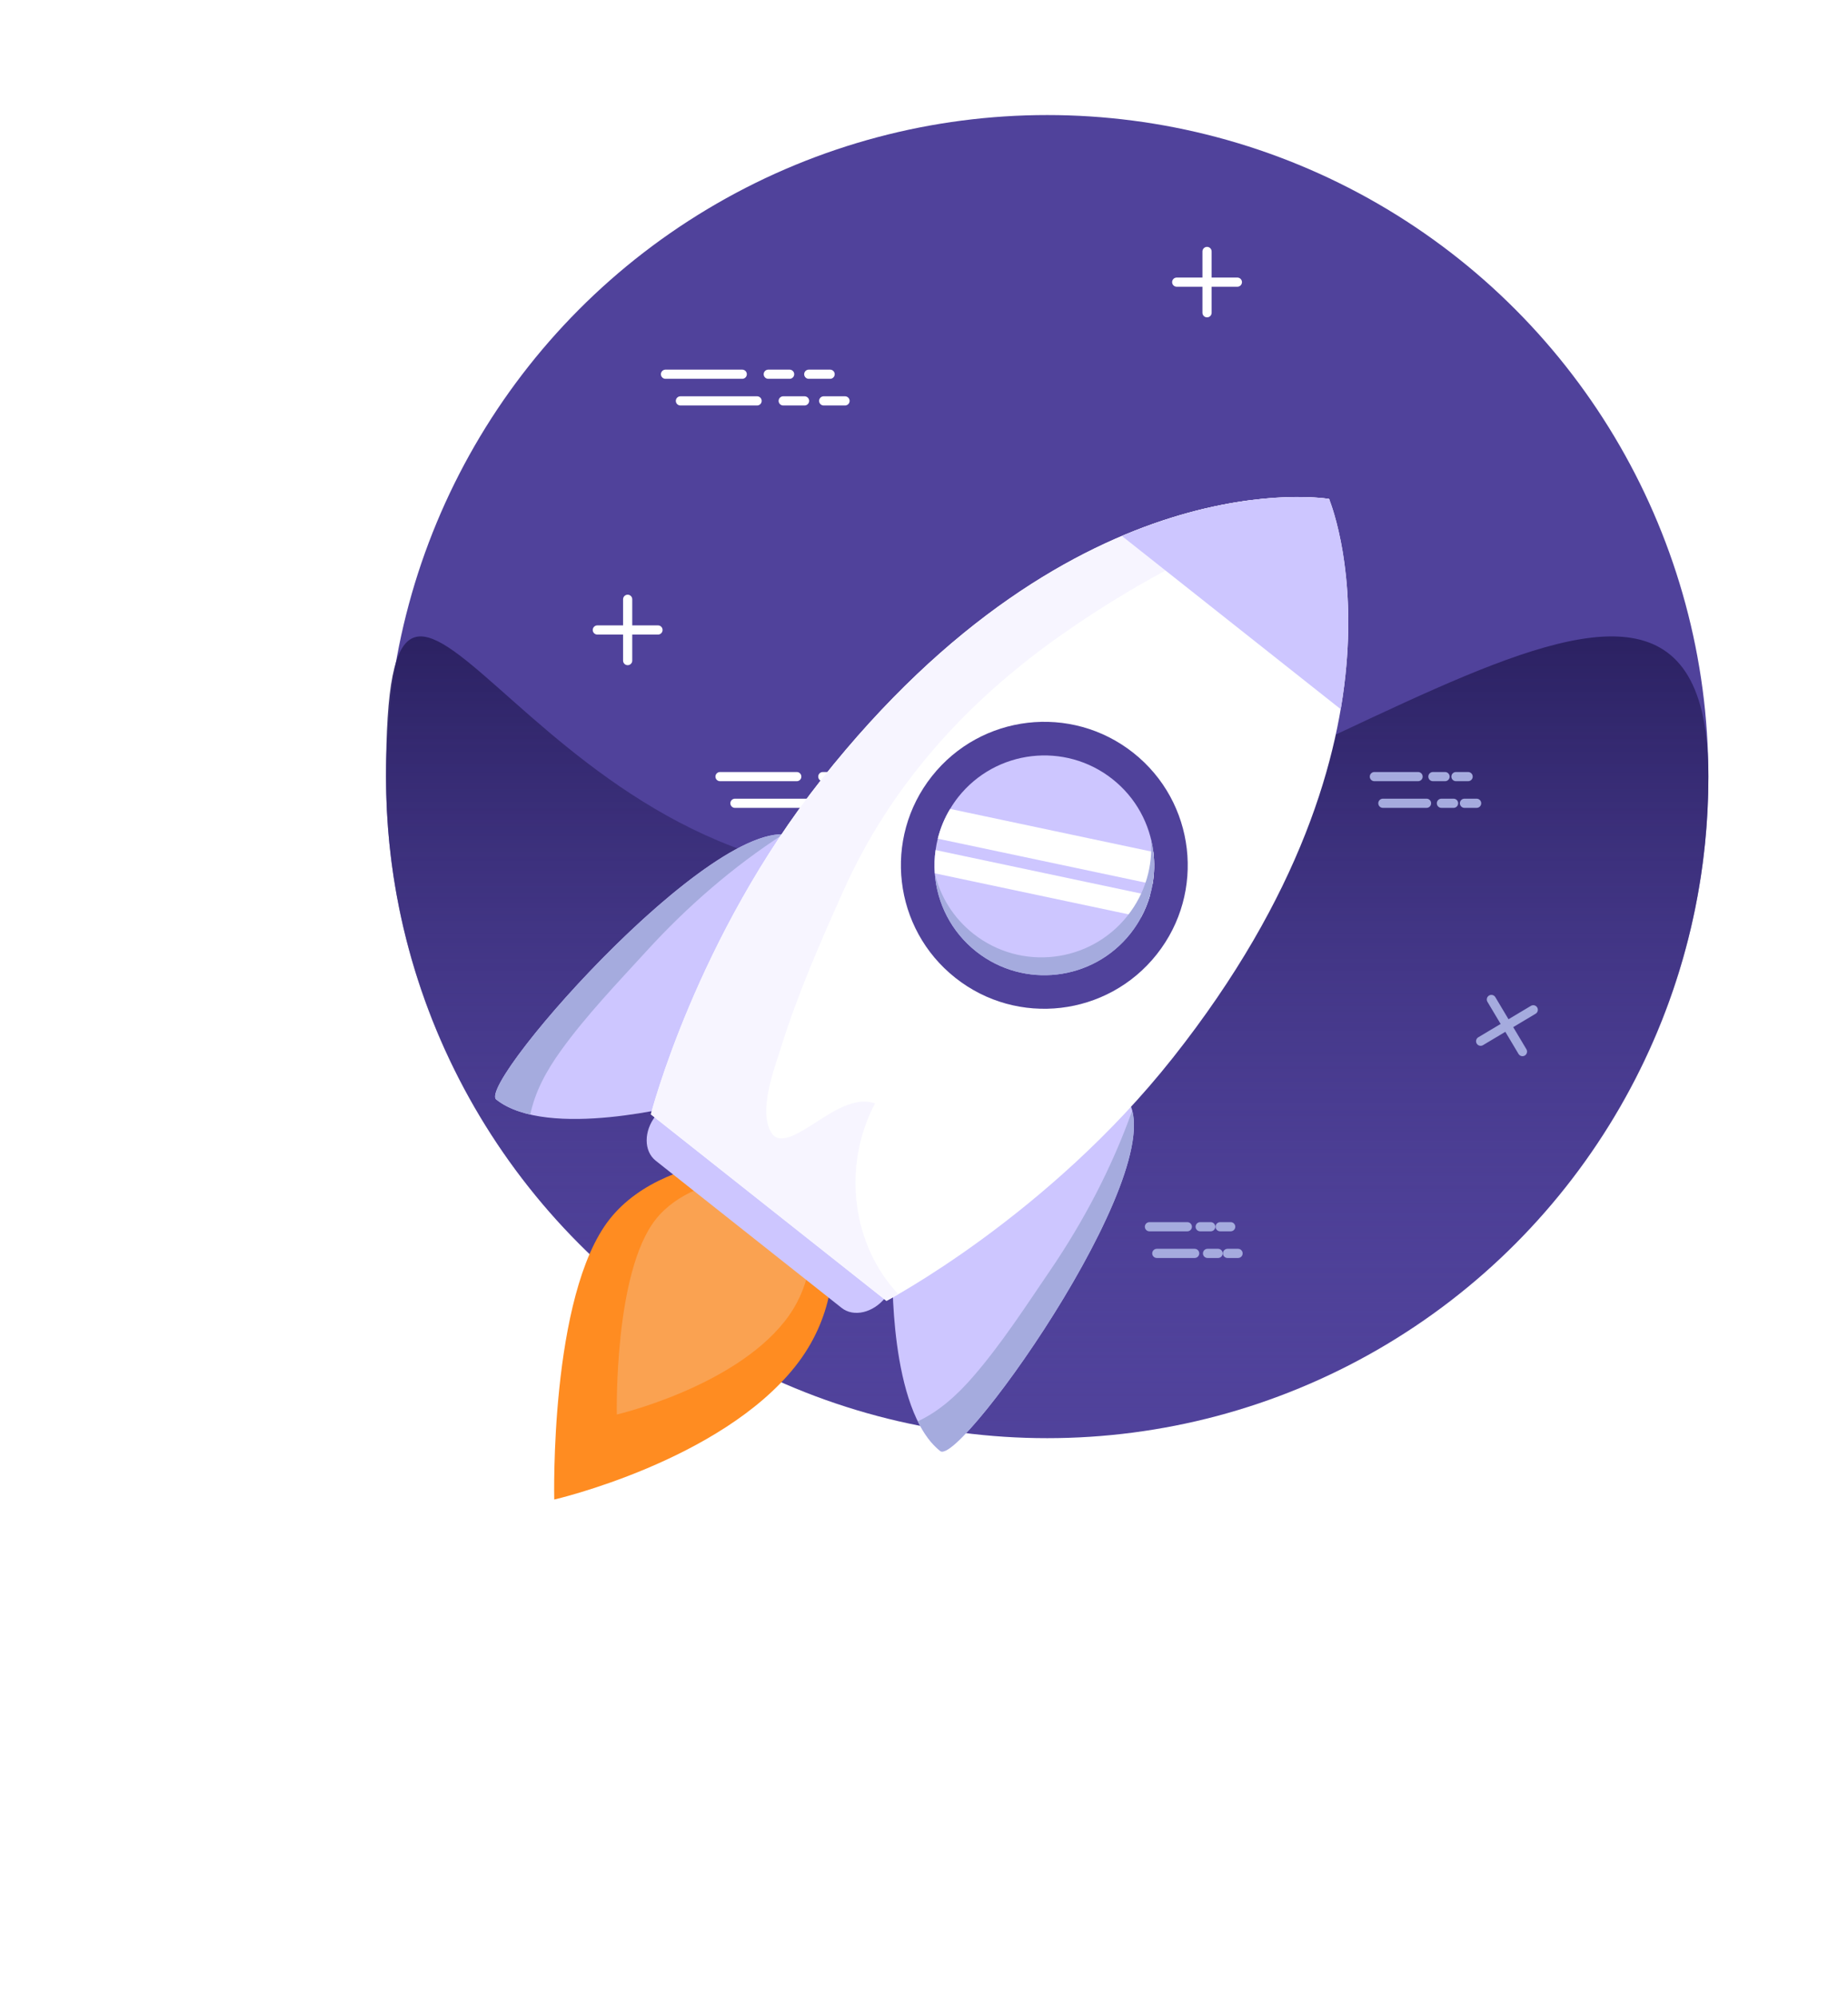 <svg width="225" height="243" viewBox="0 0 225 243" fill="none" xmlns="http://www.w3.org/2000/svg">
<circle cx="127.5" cy="94.5" r="80.5" fill="#50429B"/>
<path d="M208 94.5C208 138.958 171.959 174.999 127.5 174.999C83.042 174.999 47.001 138.958 47.001 94.5C47.001 50.041 63.538 106.533 107.997 106.533C152.456 106.533 208 50.041 208 94.5Z" fill="url(#paint0_linear_4357_446187)"/>
<path d="M76.42 72.922V80.383" stroke="white" stroke-width="1.117" stroke-miterlimit="10" stroke-linecap="round" stroke-linejoin="round"/>
<path d="M80.113 76.657H72.727" stroke="white" stroke-width="1.117" stroke-miterlimit="10" stroke-linecap="round" stroke-linejoin="round"/>
<path d="M186.679 122.875L180.273 126.698" stroke="#A5ABDE" stroke-width="1.117" stroke-miterlimit="10" stroke-linecap="round" stroke-linejoin="round"/>
<path d="M185.365 127.96L181.58 121.618" stroke="#A5ABDE" stroke-width="1.117" stroke-miterlimit="10" stroke-linecap="round" stroke-linejoin="round"/>
<path d="M146.96 30.598V38.059" stroke="white" stroke-width="1.117" stroke-miterlimit="10" stroke-linecap="round" stroke-linejoin="round"/>
<path d="M150.654 34.332H143.268" stroke="white" stroke-width="1.117" stroke-miterlimit="10" stroke-linecap="round" stroke-linejoin="round"/>
<path d="M167.334 94.5H172.656" stroke="#A5ABDE" stroke-width="1.117" stroke-miterlimit="10" stroke-linecap="round" stroke-linejoin="round"/>
<path d="M174.461 94.5H175.94" stroke="#A5ABDE" stroke-width="1.117" stroke-miterlimit="10" stroke-linecap="round" stroke-linejoin="round"/>
<path d="M177.269 94.5H178.748" stroke="#A5ABDE" stroke-width="1.117" stroke-miterlimit="10" stroke-linecap="round" stroke-linejoin="round"/>
<path d="M168.369 97.745H173.686" stroke="#A5ABDE" stroke-width="1.117" stroke-miterlimit="10" stroke-linecap="round" stroke-linejoin="round"/>
<path d="M175.496 97.745H176.976" stroke="#A5ABDE" stroke-width="1.117" stroke-miterlimit="10" stroke-linecap="round" stroke-linejoin="round"/>
<path d="M178.303 97.745H179.783" stroke="#A5ABDE" stroke-width="1.117" stroke-miterlimit="10" stroke-linecap="round" stroke-linejoin="round"/>
<path d="M81.026 45.536H90.37" stroke="white" stroke-width="1.117" stroke-miterlimit="10" stroke-linecap="round" stroke-linejoin="round"/>
<path d="M93.54 45.536H96.138" stroke="white" stroke-width="1.117" stroke-miterlimit="10" stroke-linecap="round" stroke-linejoin="round"/>
<path d="M98.47 45.536H101.068" stroke="white" stroke-width="1.117" stroke-miterlimit="10" stroke-linecap="round" stroke-linejoin="round"/>
<path d="M82.843 48.781H92.179" stroke="white" stroke-width="1.117" stroke-miterlimit="10" stroke-linecap="round" stroke-linejoin="round"/>
<path d="M95.358 48.781H97.956" stroke="white" stroke-width="1.117" stroke-miterlimit="10" stroke-linecap="round" stroke-linejoin="round"/>
<path d="M100.287 48.781H102.885" stroke="white" stroke-width="1.117" stroke-miterlimit="10" stroke-linecap="round" stroke-linejoin="round"/>
<path d="M87.665 94.5H97.009" stroke="white" stroke-width="1.117" stroke-miterlimit="10" stroke-linecap="round" stroke-linejoin="round"/>
<path d="M100.18 94.5H102.777" stroke="white" stroke-width="1.117" stroke-miterlimit="10" stroke-linecap="round" stroke-linejoin="round"/>
<path d="M105.109 94.5H107.707" stroke="white" stroke-width="1.117" stroke-miterlimit="10" stroke-linecap="round" stroke-linejoin="round"/>
<path d="M89.482 97.745H98.819" stroke="white" stroke-width="1.117" stroke-miterlimit="10" stroke-linecap="round" stroke-linejoin="round"/>
<path d="M101.997 97.745H104.595" stroke="white" stroke-width="1.117" stroke-miterlimit="10" stroke-linecap="round" stroke-linejoin="round"/>
<path d="M106.927 97.745H109.524" stroke="white" stroke-width="1.117" stroke-miterlimit="10" stroke-linecap="round" stroke-linejoin="round"/>
<path d="M139.948 149.273H144.56" stroke="#A5ABDE" stroke-width="1.117" stroke-miterlimit="10" stroke-linecap="round" stroke-linejoin="round"/>
<path d="M146.125 149.272H147.407" stroke="#A5ABDE" stroke-width="1.117" stroke-miterlimit="10" stroke-linecap="round" stroke-linejoin="round"/>
<path d="M148.558 149.272H149.84" stroke="#A5ABDE" stroke-width="1.117" stroke-miterlimit="10" stroke-linecap="round" stroke-linejoin="round"/>
<path d="M140.845 152.517H145.453" stroke="#A5ABDE" stroke-width="1.117" stroke-miterlimit="10" stroke-linecap="round" stroke-linejoin="round"/>
<path d="M147.021 152.517H148.304" stroke="#A5ABDE" stroke-width="1.117" stroke-miterlimit="10" stroke-linecap="round" stroke-linejoin="round"/>
<path d="M149.455 152.517H150.737" stroke="#A5ABDE" stroke-width="1.117" stroke-miterlimit="10" stroke-linecap="round" stroke-linejoin="round"/>
<g filter="url(#filter0_d_4357_446187)">
<path d="M96.848 166.238C87.699 177.805 67.481 182.468 67.481 182.468C67.481 182.468 66.892 157.62 74.232 148.345C81.572 139.071 98.709 140.648 98.709 140.648C98.709 140.648 105.996 154.678 96.848 166.238Z" fill="#FF8C21"/>
<path d="M95.529 160.793C89.157 168.848 75.1 172.121 75.1 172.121C75.1 172.121 74.722 154.837 79.836 148.379C84.95 141.92 96.854 142.993 96.854 142.993C96.854 142.993 101.902 152.738 95.529 160.793Z" fill="#FAA251"/>
<path d="M114.476 176.566C108.196 171.597 108.666 154.4 108.666 154.4C108.666 154.4 134.078 131.095 136.595 133.089C144.65 139.462 116.993 178.553 114.476 176.566Z" fill="#CDC6FF"/>
<path d="M137.854 135.13C135.402 142.012 131.971 148.557 127.864 154.586C124.909 158.918 121.928 163.542 118.483 167.51C116.523 169.769 114.35 171.737 111.746 172.949C112.475 174.426 113.369 175.685 114.476 176.559C116.794 178.401 140.503 145.285 137.854 135.13Z" fill="#A5ABDE"/>
<path d="M60.42 133.798C66.7 138.766 83.327 134.348 83.327 134.348C83.327 134.348 100.16 104.253 97.643 102.265C89.587 95.899 57.909 131.811 60.42 133.798Z" fill="#CDC6FF"/>
<path d="M95.364 101.517C89.23 105.478 83.652 110.327 78.73 115.713C75.192 119.588 71.383 123.55 68.309 127.816C66.56 130.241 65.143 132.811 64.566 135.62C62.963 135.249 61.532 134.672 60.426 133.798C58.101 131.963 84.871 101.272 95.364 101.517Z" fill="#A5ABDE"/>
<path d="M107.798 157.891C106.328 159.746 103.943 160.309 102.472 159.15L79.836 141.237C78.365 140.071 78.365 137.627 79.836 135.766L80.214 135.289C81.684 133.434 84.069 132.871 85.54 134.03L108.176 151.943C109.646 153.108 109.646 155.553 108.176 157.414L107.798 157.891Z" fill="#CDC6FF"/>
<path d="M161.814 60.716C161.814 60.716 131.196 55.437 100.014 94.846C84.758 114.13 79.24 135.6 79.24 135.6L93.582 146.948L107.924 158.295C107.924 158.295 127.552 147.988 142.809 128.704C173.997 89.301 161.814 60.716 161.814 60.716Z" fill="white"/>
<path d="M106.533 134.268C103.724 133.268 100.564 135.885 98.285 137.229C97.298 137.812 94.927 139.389 93.966 137.912C92.237 135.269 94.278 130.068 95.079 127.485C97.093 121.013 99.895 114.627 102.664 108.439C108.408 95.614 117.576 85.486 128.99 77.423C134.343 73.647 140 70.229 145.922 67.42C151.136 64.95 156.892 63.803 161.914 60.955C161.854 60.796 161.821 60.71 161.821 60.71C161.821 60.71 131.203 55.43 100.021 94.839C84.765 114.123 79.247 135.593 79.247 135.593L107.937 158.289C107.937 158.289 108.454 158.017 109.375 157.487C103.843 151.625 102.412 142.112 106.533 134.268Z" fill="#F7F5FF"/>
<path d="M163.239 86.3C165.948 70.415 161.821 60.716 161.821 60.716C161.821 60.716 151.434 58.928 136.595 65.221L163.239 86.3Z" fill="#CDC6FF"/>
<path d="M140.841 116.124C134.859 123.682 123.876 124.968 116.317 118.986C108.752 113.004 107.474 102.02 113.455 94.462C119.437 86.897 130.414 85.618 137.979 91.6C145.545 97.582 146.83 108.559 140.841 116.124Z" fill="#50429B"/>
<path d="M137.642 113.587C133.057 119.376 124.651 120.357 118.854 115.779C115.801 113.361 114.078 109.877 113.813 106.267C113.747 105.326 113.773 104.372 113.913 103.438C113.972 102.968 114.065 102.51 114.178 102.06C114.489 100.801 114.986 99.582 115.681 98.436C115.973 97.939 116.297 97.463 116.662 96.999C121.246 91.209 129.659 90.229 135.449 94.806C138.324 97.078 140.013 100.298 140.424 103.67C140.583 104.968 140.556 106.293 140.324 107.591C140.245 108.055 140.139 108.512 140.013 108.963C139.755 109.864 139.404 110.745 138.947 111.593C138.582 112.282 138.145 112.944 137.642 113.587Z" fill="#CDC6FF"/>
<path d="M140.331 107.585L114.177 102.053C114.489 100.795 114.985 99.576 115.681 98.43L140.424 103.67C140.583 104.962 140.556 106.286 140.331 107.585Z" fill="white"/>
<path d="M138.947 111.586L113.813 106.267C113.747 105.326 113.773 104.372 113.913 103.438L140.02 108.963C139.755 109.857 139.404 110.738 138.947 111.586Z" fill="white"/>
<path d="M140.132 102.093C140.384 105.333 139.463 108.671 137.29 111.42C132.706 117.21 124.3 118.191 118.503 113.613C116.079 111.699 114.502 109.108 113.82 106.32C114.098 109.91 115.807 113.375 118.854 115.779C124.651 120.364 133.057 119.383 137.641 113.587C140.304 110.221 141.086 105.962 140.132 102.093Z" fill="#A5ABDE"/>
</g>
<defs>
<filter id="filter0_d_4357_446187" x="0.278" y="0.474" width="223.882" height="241.994" filterUnits="userSpaceOnUse" color-interpolation-filters="sRGB">
<feFlood flood-opacity="0" result="BackgroundImageFix"/>
<feColorMatrix in="SourceAlpha" type="matrix" values="0 0 0 0 0 0 0 0 0 0 0 0 0 0 0 0 0 0 127 0" result="hardAlpha"/>
<feOffset/>
<feGaussianBlur stdDeviation="30"/>
<feComposite in2="hardAlpha" operator="out"/>
<feColorMatrix type="matrix" values="0 0 0 0 0 0 0 0 0 0 0 0 0 0 0 0 0 0 0.5 0"/>
<feBlend mode="normal" in2="BackgroundImageFix" result="effect1_dropShadow_4357_446187"/>
<feBlend mode="normal" in="SourceGraphic" in2="effect1_dropShadow_4357_446187" result="shape"/>
</filter>
<linearGradient id="paint0_linear_4357_446187" x1="127.5" y1="77.441" x2="127.5" y2="174.999" gradientUnits="userSpaceOnUse">
<stop stop-color="#2B2162"/>
<stop offset="1" stop-color="#50429B" stop-opacity="0"/>
</linearGradient>
</defs>
</svg>
